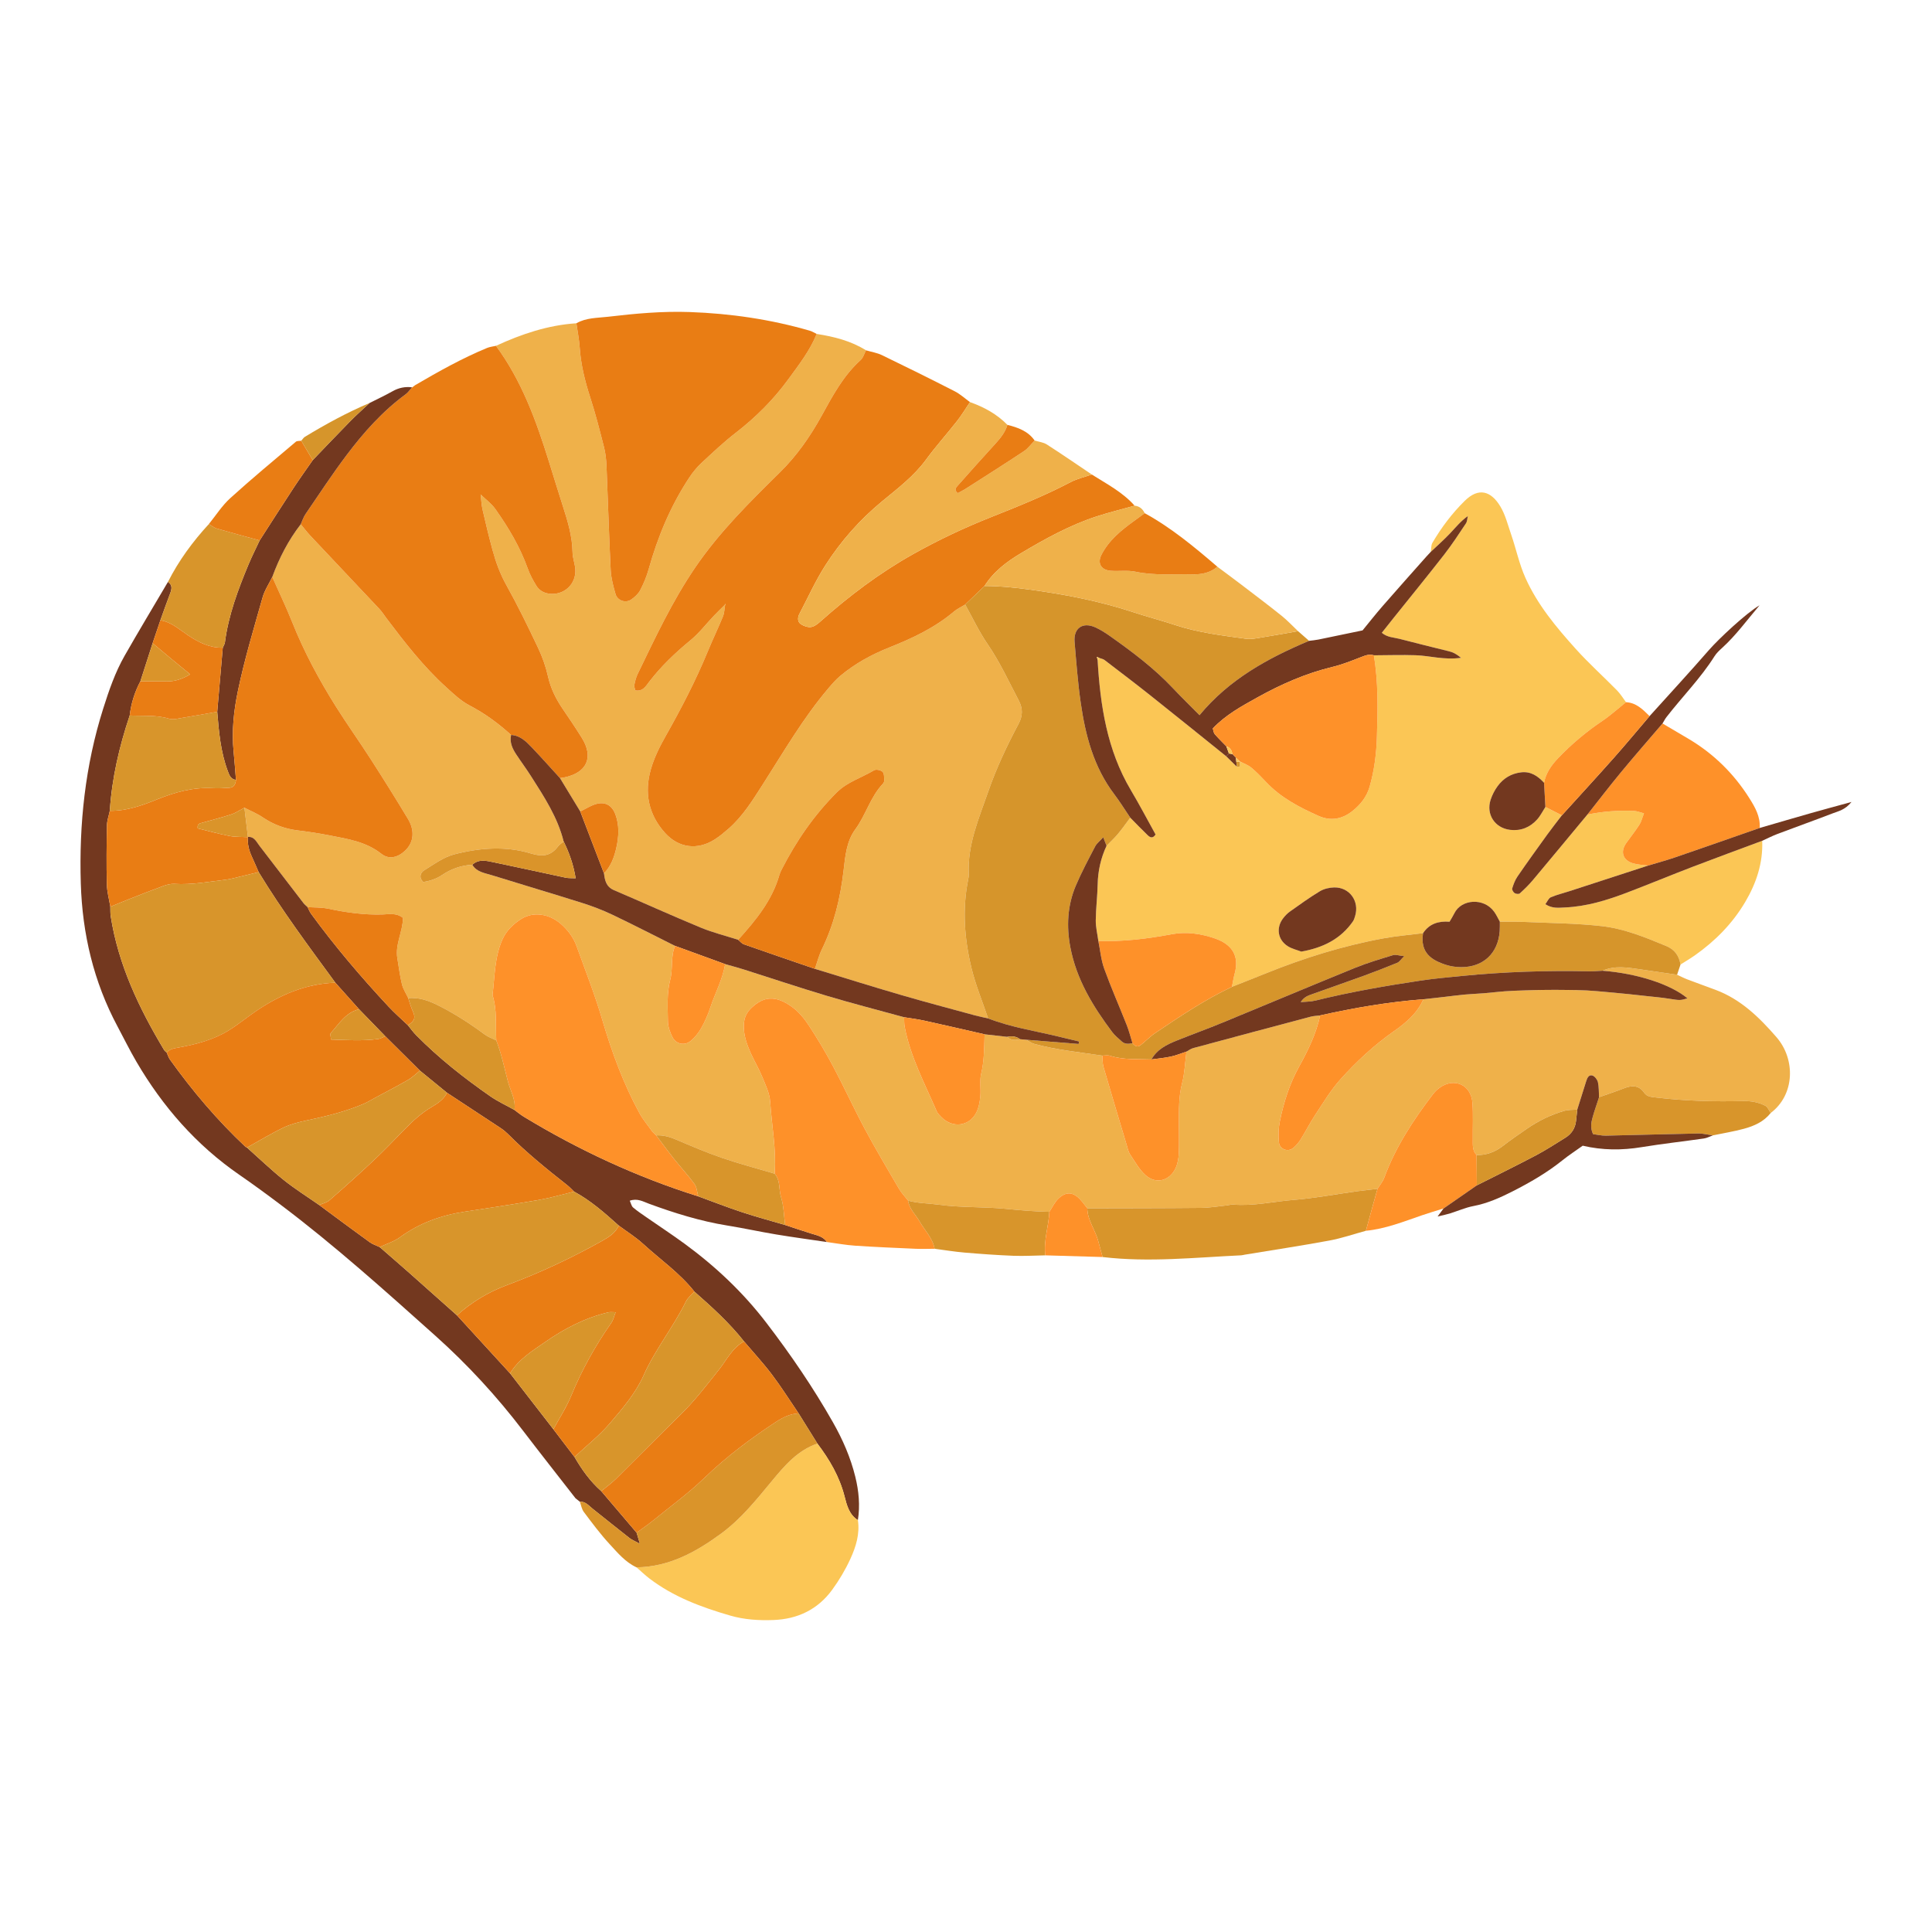 <?xml version="1.0" encoding="utf-8"?>
<!-- Designed by Vexels.com - 2020 All Rights Reserved - https://vexels.com/terms-and-conditions/  -->
<svg version="1.1" id="Layer_1" xmlns="http://www.w3.org/2000/svg" xmlns:xlink="http://www.w3.org/1999/xlink" x="0px" y="0px"
	 viewBox="0 0 1200 1200" enable-background="new 0 0 1200 1200" xml:space="preserve">
<g>
	<g>
		<path fill="#EFB14A" d="M1041.66,605.425c2.107,0.967,4.169,2.055,6.33,2.88c5.86,2.237,11.774,4.335,17.647,6.537
			c15.616,5.854,27.077,17.061,37.729,29.316c12.054,13.868,11.403,35.89-3.556,47.131c-1.092-1.539-1.849-3.73-3.338-4.491
			c-4.232-2.164-8.856-3.03-13.712-2.913c-18.094,0.437-36.156-0.06-54.155-2.208c-2.792-0.333-5.588-0.378-7.36-2.936
			c-3.346-4.83-7.64-4.689-12.526-2.79c-5.117,1.989-10.339,3.708-15.516,5.545c-0.189-3.11-0.031-6.297-0.706-9.298
			c-0.362-1.608-1.897-3.643-3.363-4.147c-2.164-0.743-3.253,1.323-3.87,3.318c-1.839,5.945-3.729,11.875-5.599,17.81
			c-2.679,0.234-5.477,0.053-8.015,0.779c-8.294,2.374-15.999,6.128-23.106,11.028c-5.123,3.533-10.261,7.062-15.185,10.862
			c-4.834,3.731-10.147,5.669-16.225,5.589c-2.778-2.871-2.323-6.519-2.358-10.024c-0.074-7.471,0.32-14.972-0.218-22.407
			c-0.815-11.269-11.338-15.96-20.439-9.37c-1.567,1.135-3.002,2.57-4.177,4.112c-12.185,15.984-23.126,32.69-30.146,51.707
			c-0.922,2.498-2.784,4.648-4.211,6.96c-4.264,0.5-8.538,0.928-12.79,1.515c-13.167,1.818-26.276,4.319-39.501,5.372
			c-12.469,0.993-24.808,3.954-37.441,2.874c-1.14-0.098-2.319,0.353-3.488,0.474c-5.438,0.566-10.874,1.526-16.318,1.581
			c-23.565,0.238-47.134,0.208-70.7,0.273c-1.46-1.828-2.819-3.746-4.401-5.459c-4.241-4.592-8.568-5.108-13.292-0.844
			c-2.486,2.244-3.953,5.618-5.88,8.482c-9.011-0.177-17.948-0.957-26.933-1.843c-13.99-1.378-28.156-0.672-42.215-2.634
			c-6.169-0.861-12.497-0.747-18.582-2.476c-1.928-2.482-4.16-4.786-5.733-7.476c-7.161-12.247-14.408-24.457-21.102-36.96
			c-6.891-12.871-12.957-26.183-19.806-39.079c-4.615-8.689-9.688-17.169-15.093-25.389c-2.776-4.222-6.209-8.384-10.249-11.333
			c-10.531-7.685-17.964-6.532-25.45,0.618c-3.019,2.884-4.458,6.233-4.607,10.476c-0.217,6.145,1.705,11.685,4.092,17.101
			c2.227,5.051,5.127,9.815,7.221,14.914c2.085,5.075,4.695,10.334,5.044,15.645c0.981,14.911,3.904,29.72,2.796,44.756
			c-10.899-3.238-21.915-6.131-32.66-9.812c-9.637-3.301-19.042-7.32-28.421-11.322c-4.068-1.736-8.097-2.932-12.519-2.664
			l0.061,0.069c-0.799-0.78-1.598-1.56-2.396-2.339c-2.708-3.844-5.822-7.466-8.053-11.569
			c-9.999-18.386-17.176-37.87-23.079-57.957c-4.537-15.438-10.44-30.48-15.915-45.633c-2.037-5.637-5.584-10.37-10.191-14.257
			c-7.18-6.058-16.914-7.357-24.114-2.816c-5.035,3.175-9.349,7.261-11.83,12.848c-4.885,11-4.714,22.919-6.126,34.548
			c2.913,9.195,1.821,18.722,2.328,28.113c-2.39-1.196-5.014-2.07-7.125-3.636c-9.395-6.97-19.153-13.269-29.676-18.465
			c-5.745-2.837-11.489-4.684-17.9-4.206c-1.33-2.83-3.15-5.539-3.881-8.516c-1.3-5.291-1.939-10.744-2.855-16.129
			c-1.483-8.71,3.43-16.665,3.478-25.148c-4.159-3.304-8.659-2.234-12.764-2.111c-11.432,0.344-22.573-1.249-33.708-3.592
			c-4.142-0.871-8.506-0.69-12.769-0.988c-0.851-0.819-1.821-1.546-2.533-2.471c-9.148-11.879-18.249-23.795-27.389-35.68
			c-1.867-2.428-3.145-5.683-7.077-5.455c0,0.003-0.041,0.154-0.041,0.154c-0.729-6.095-1.457-12.191-2.186-18.286
			c3.814,1.975,7.864,3.603,11.39,6.001c6.695,4.553,13.93,7.175,21.941,8.129c6.64,0.79,13.265,1.837,19.827,3.126
			c11.161,2.193,22.393,3.849,31.881,11.371c4.824,3.824,10.459,2.256,14.987-2.169c5.109-4.995,5.941-12.195,1.513-19.568
			c-7.51-12.505-15.269-24.864-23.157-37.135c-7.03-10.937-14.608-21.524-21.526-32.528c-10.512-16.721-19.842-34.074-27.181-52.479
			c-3.783-9.488-8.239-18.707-12.391-28.047c4.315-11.773,9.995-22.808,17.69-32.756c2.004,2.399,3.892,4.906,6.029,7.179
			c14.259,15.168,28.589,30.269,42.839,45.444c1.602,1.706,2.847,3.745,4.267,5.622c11.383,15.046,22.911,29.986,36.939,42.722
			c4.633,4.206,9.319,8.718,14.775,11.57c9.51,4.97,17.961,11.153,25.806,18.327c-0.998,4.572,0.788,8.444,3.188,12.088
			c3.001,4.558,6.27,8.942,9.199,13.544c8.151,12.808,16.524,25.521,20.256,40.543c-1.195,1.025-2.623,1.875-3.544,3.105
			c-4.405,5.885-9.58,6.531-16.554,4.394c-15.847-4.857-32.075-3.586-47.811,0.474c-6.631,1.711-12.643,6.162-18.626,9.869
			c-2.279,1.411-3.672,4.228-0.704,7.367c4.057-0.703,8.025-1.877,11.729-4.379c5.628-3.803,11.917-6.022,18.775-6.386
			c2.73,4.585,7.708,5.122,12.107,6.492c18.725,5.83,37.54,11.373,56.24,17.28c6.34,2.003,12.614,4.402,18.613,7.261
			c13.098,6.241,26,12.892,38.982,19.375c-2.891,6.733-1.227,14.159-2.996,20.95c-2.246,8.624-1.552,17.261-1.449,25.887
			c0.04,3.365,1.344,6.952,2.913,10.006c2.154,4.193,7.506,5.285,11.15,2.271c2.648-2.19,4.967-5.057,6.658-8.058
			c2.309-4.099,4.224-8.499,5.699-12.972c2.953-8.951,7.613-17.322,9.126-26.758c3.785,1.079,7.6,2.065,11.35,3.253
			c17.308,5.483,34.524,11.271,51.917,16.468c15.87,4.742,31.924,8.867,47.897,13.264c0.1,1.956-0.026,3.955,0.335,5.862
			c3.538,18.685,12.482,35.34,19.917,52.556c0.596,1.38,1.831,2.533,2.92,3.643c6.848,6.986,17.22,5.79,21.653-2.818
			c1.549-3.008,2.162-6.661,2.506-10.089c0.468-4.664-0.541-9.588,0.53-14.053c1.952-8.133,1.855-16.304,2.133-24.505
			c4.669,0.527,9.339,1.054,14.008,1.582c2.331,2.251,5.093,2.133,7.959,1.451c1.311,0.121,2.621,0.242,3.932,0.364
			c1.664,0.875,3.235,2.089,5.006,2.57c13.834,3.756,28.084,5.161,42.21,7.276c0.224,2.349,0.08,4.806,0.728,7.033
			c4.727,16.248,9.606,32.452,14.462,48.663c0.565,1.886,0.934,3.959,1.995,5.543c3.042,4.538,5.756,9.592,9.766,13.115
			c6.456,5.673,14.889,3.414,18.541-4.412c1.285-2.754,1.869-6.018,2.012-9.085c0.294-6.295,0.045-12.613,0.075-18.922
			c0.04-8.255-0.183-16.45,1.935-24.643c1.657-6.406,1.884-13.182,2.747-19.794c1.383-0.737,2.686-1.77,4.16-2.167
			c24.328-6.567,48.673-13.07,73.03-19.526c1.886-0.5,3.896-0.531,5.849-0.78c-2.452,11.286-7.438,21.603-12.961,31.566
			c-6.009,10.84-9.694,22.381-12.115,34.372c-0.841,4.167-0.937,8.619-0.541,12.862c0.412,4.412,5.642,6.299,8.978,3.481
			c1.768-1.493,3.344-3.352,4.572-5.318c3.128-5.008,5.783-10.32,9.044-15.233c4.996-7.531,9.681-15.425,15.688-22.092
			c10.004-11.104,20.934-21.28,33.327-29.939c7.296-5.098,14.364-11.068,18.121-19.73c4.306-0.486,8.613-0.965,12.919-1.458
			c4.312-0.495,8.615-1.083,12.935-1.484c3.928-0.365,7.879-0.48,11.811-0.803c4.326-0.355,8.636-0.912,12.964-1.216
			c4.328-0.304,8.668-0.443,13.006-0.584c4.338-0.142,8.679-0.233,13.02-0.279c3.946-0.041,7.893-0.024,11.839,0.028
			c4.341,0.058,8.685,0.084,13.019,0.31c4.33,0.226,8.649,0.661,12.97,1.044c4.323,0.382,8.643,0.793,12.961,1.23
			c3.924,0.398,7.844,0.839,11.765,1.279c4.313,0.484,8.648,0.837,12.932,1.515c7.341,1.162,7.34,1.164,11.901-0.15
			c-10.32-8.698-31.194-15.494-52.717-17.161c7.574-3.354,15.337-2.009,23.082-0.903
			C1026.215,603.135,1033.936,604.291,1041.66,605.425z"/>
		<path fill="#EFB14A" d="M308.054,214.8c15.907-7.327,32.314-12.87,49.956-14.006c0.711,5.043,1.73,10.066,2.07,15.135
			c0.716,10.682,3.274,20.883,6.559,31.037c3.264,10.091,5.885,20.399,8.504,30.684c0.959,3.766,1.399,7.727,1.565,11.621
			c0.919,21.594,1.53,43.202,2.608,64.787c0.252,5.033,1.609,10.084,3.017,14.965c1.165,4.037,6.203,5.752,9.673,3.396
			c2.206-1.497,4.416-3.52,5.63-5.829c2.174-4.134,4.005-8.548,5.266-13.044c5.668-20.224,13.639-39.406,25.257-56.957
			c2.152-3.251,4.688-6.362,7.535-9.014c6.9-6.427,13.779-12.945,21.228-18.7c12.557-9.703,23.629-20.782,32.927-33.571
			c6.447-8.868,13.251-17.571,17.404-27.895c10.78,1.696,21.263,4.289,30.649,10.18c-1.088,2.038-1.722,4.58-3.337,6.033
			c-10.786,9.705-17.438,22.288-24.272,34.677c-7.085,12.845-15.305,24.66-25.817,35.023
			c-18.767,18.502-37.487,36.915-52.538,58.964c-14.337,21.002-24.93,43.75-35.906,66.416c-1.016,2.099-1.579,4.462-2.039,6.765
			c-0.203,1.018,0.378,2.193,0.609,3.323c4.687,0.915,6.576-2.676,8.554-5.247c7.492-9.743,16.247-18.093,25.732-25.884
			c5.418-4.451,9.768-10.196,14.644-15.315c2.146-2.253,4.404-4.399,6.611-6.594l0.196,0.193c-0.401,2.309-0.407,4.78-1.274,6.898
			c-2.983,7.282-6.41,14.382-9.408,21.658c-7.517,18.243-16.58,35.689-26.291,52.848c-3.663,6.473-7.061,13.332-9.095,20.44
			c-4.163,14.549-1.56,28.109,8.844,39.612c8.451,9.344,20.187,10.849,30.894,3.948c2.957-1.906,5.698-4.187,8.362-6.499
			c9.06-7.86,15.23-17.986,21.6-27.937c12.934-20.206,24.963-41.032,40.576-59.402c2.285-2.689,4.627-5.405,7.318-7.66
			c9.133-7.655,19.47-13.31,30.521-17.706c14.321-5.696,28.18-12.204,40.095-22.27c2.081-1.758,4.66-2.927,7.008-4.367
			c4.584,8.201,8.597,16.793,13.888,24.509c7.622,11.115,13.183,23.251,19.386,35.09c2.633,5.026,2.519,9.562-0.133,14.546
			c-7.21,13.548-13.755,27.387-18.807,41.945c-5.796,16.702-12.996,33.003-12.095,51.266c0.057,1.163-0.154,2.361-0.387,3.513
			c-3.729,18.458-2.307,36.827,2.054,54.876c2.571,10.642,6.836,20.875,10.339,31.288c-2.679-0.605-5.386-1.102-8.031-1.825
			c-15.541-4.246-31.121-8.362-46.586-12.874c-17.713-5.167-35.32-10.702-52.973-16.076c1.433-4.068,2.486-8.322,4.366-12.171
			c7.518-15.395,11.422-31.69,13.42-48.628c1.053-8.922,1.741-18.257,7.308-25.836c6.55-8.918,9.345-20.049,17.05-28.235
			c0.509-0.541,0.988-1.426,0.941-2.113c-0.129-1.861,0.05-4.297-1.026-5.384c-1.07-1.081-4.052-1.696-5.273-0.968
			c-7.741,4.615-16.697,7.251-23.247,13.802c-14.03,14.031-25.145,30.163-34.147,47.794c-0.536,1.05-1.065,2.132-1.385,3.26
			c-4.554,16.025-14.799,28.431-25.655,40.453c-7.8-2.507-15.814-4.5-23.359-7.625c-18.055-7.478-35.864-15.552-53.832-23.245
			c-4.78-2.046-5.641-6.043-6.151-10.423c4.298-4.402,6.336-10.017,7.64-15.764c1.575-6.937,1.989-14.079-0.583-20.929
			c-2.144-5.709-6.523-8.025-12.228-6.28c-3.339,1.022-6.384,3.006-9.561,4.556c-4.21-6.917-8.419-13.833-12.629-20.75
			c0.78-0.11,1.566-0.184,2.337-0.335c14.43-2.826,18.85-12.52,11.176-24.781c-3.755-6-7.704-11.882-11.702-17.725
			c-4.256-6.221-7.536-12.739-9.212-20.233c-1.363-6.096-3.498-12.146-6.174-17.797c-6.231-13.158-12.608-26.279-19.698-38.984
			c-3.901-6.989-6.557-14.264-8.609-21.843c-2.259-8.342-4.293-16.75-6.215-25.177c-0.691-3.027-0.772-6.194-1.131-9.296l-0.03,0.03
			c3.063,2.976,6.653,5.576,9.093,8.997c8.233,11.542,15.418,23.701,20.231,37.16c1.312,3.669,3.227,7.18,5.273,10.512
			c1.685,2.743,4.365,4.412,7.714,4.904c9.265,1.362,17.207-5.815,16.489-15.224c-0.267-3.498-1.67-6.939-1.721-10.418
			c-0.145-9.996-2.994-19.344-6.007-28.708c-3.007-9.346-5.87-18.739-8.793-28.113C332.949,261.031,323.945,236.337,308.054,214.8z"
			/>
		<path fill="#FBC655" d="M888.682,342.768c0.319-1.906,0.125-4.114,1.042-5.668c5.603-9.502,12.177-18.275,20.083-26.045
			c8.6-8.452,16.274-6.145,22.079,3.503c3.176,5.279,4.692,11.586,6.741,17.504c3.076,8.884,4.932,18.113,8.821,26.806
			c7.513,16.795,19.096,30.618,31.156,44.052c8.126,9.052,17.235,17.215,25.768,25.911c2.128,2.169,3.727,4.856,5.57,7.309
			c-4.867,3.895-9.504,8.128-14.651,11.605c-10.091,6.817-19.334,14.539-27.707,23.376c-4.129,4.358-7.405,9.071-8.538,15.065
			c-3.873-4.137-8.179-7.21-14.309-6.464c-6.2,0.755-11.081,3.769-14.645,8.711c-1.795,2.49-3.27,5.36-4.228,8.276
			c-2.972,9.05,2.569,17.582,12.064,18.731c6.669,0.807,12.378-1.521,16.811-6.447c2.057-2.286,3.447-5.172,5.14-7.787
			c3.406,1.741,6.813,3.481,10.219,5.222c-3.078,4.041-6.242,8.019-9.216,12.135c-6.192,8.571-12.37,17.155-18.357,25.869
			c-1.511,2.2-2.473,4.85-3.273,7.422c-0.239,0.768,0.694,2.333,1.522,2.877c0.803,0.528,2.613,0.716,3.196,0.187
			c2.875-2.607,5.67-5.35,8.164-8.321c11.327-13.493,22.544-27.08,33.801-40.633c9.615-2.019,19.341-2.72,29.138-2.258
			c1.769,0.083,3.506,0.834,6.032,1.473c-1.149,2.932-1.658,5.227-2.855,7.077c-2.546,3.935-5.484,7.614-8.199,11.443
			c-3.838,5.411-2.072,10.749,4.401,12.583c2.98,0.844,6.182,0.907,9.283,1.325c-16.444,5.352-32.886,10.711-49.333,16.051
			c-3.734,1.212-7.598,2.11-11.178,3.667c-1.376,0.598-2.128,2.632-3.368,4.284c4.306,2.825,8.251,2.199,12.131,2.032
			c13.56-0.583,26.326-4.55,38.856-9.332c13.599-5.19,27.052-10.764,40.643-15.977c14.307-5.487,28.702-10.745,43.058-16.103
			c0.534,13.803-3.662,26.348-10.572,38.029c-7.908,13.368-18.609,24.216-31.278,33.132c-2.878,2.026-5.926,3.809-8.9,5.704
			c-0.899-5.385-3.555-9.301-8.797-11.48c-13.027-5.416-26.207-10.81-40.222-12.388c-15.488-1.744-31.164-1.852-46.763-2.553
			c-5.471-0.246-10.958-0.139-16.438-0.194c-1.152-2.05-2.127-4.228-3.488-6.129c-6.429-8.985-20.459-7.902-24.758,0.901
			c-0.838,1.716-1.887,3.33-2.992,5.258c-6.847-0.552-12.606,1.245-16.463,7.114c-8.171,1.043-16.409,1.718-24.5,3.198
			c-25.244,4.618-49.622,12.241-73.391,21.869c-6.913,2.8-13.867,5.499-20.801,8.245c0.547-2.69,0.937-5.423,1.667-8.063
			c3.171-11.467-1.917-18.421-12.198-21.969c-8.603-2.969-17.672-4.335-26.766-2.646c-15.116,2.807-30.279,4.729-45.685,4.203
			c-0.57-4.247-1.636-8.497-1.601-12.739c0.061-7.472,1.03-14.935,1.183-22.41c0.173-8.425,1.972-16.381,5.52-23.982
			c2.373-2.449,4.9-4.77,7.08-7.381c2.697-3.23,5.107-6.701,7.641-10.068c3.571,3.618,7.084,7.297,10.743,10.824
			c1.388,1.338,3.113,2.484,4.975-0.374c-5.029-9.061-9.93-18.431-15.326-27.508c-14.87-25.015-19.026-52.702-20.693-81.053
			c0.364-0.359,0.724-0.723,1.078-1.091c1.084,0.409,2.343,0.59,3.225,1.264c9.655,7.377,19.331,14.73,28.844,22.288
			c15.64,12.426,31.164,24.999,46.74,37.499c2.209,2.163,4.414,4.336,6.62,6.509c3.264,0.457,1.264-2.185,1.921-3.263
			c2.366,1.243,5.018,2.139,7.033,3.806c3.317,2.743,6.322,5.89,9.281,9.032c9.096,9.658,20.564,15.62,32.437,20.923
			c7.519,3.358,14.633,2.141,20.997-2.897c5.003-3.961,8.947-8.771,10.77-15.094c2.948-10.224,4.251-20.753,4.559-31.279
			c0.492-16.828,0.932-33.715-1.927-50.442c8.655-0.036,17.317-0.314,25.961-0.041c8.785,0.277,17.46,3.067,28.225,1.608
			c-3.075-2.55-5.088-3.461-7.304-4.016c-10.3-2.582-20.629-5.052-30.896-7.759c-3.532-0.932-7.572-0.846-11.013-3.775
			c2.93-3.694,5.338-6.753,7.77-9.793c10.33-12.908,20.795-25.711,30.948-38.756c4.826-6.202,9.137-12.812,13.503-19.357
			c0.835-1.252,0.834-3.062,1.218-4.615c-4.591,3.265-7.735,7.288-11.242,10.965C896.718,335.416,892.625,339.021,888.682,342.768z
			 M808.275,591.063c13.4-2.38,24.376-7.75,32.051-18.765c0.657-0.942,0.991-2.14,1.338-3.261c2.854-9.22-3.386-18.016-12.984-17.83
			c-3.013,0.059-6.372,0.856-8.924,2.393c-6.394,3.85-12.458,8.257-18.561,12.575c-1.582,1.119-2.985,2.598-4.18,4.138
			c-4.565,5.883-3.435,13.43,2.871,17.404C802.461,589.339,805.62,590.037,808.275,591.063z"/>
		<path fill="#E97D14" d="M450.142,375.751c-2.207,2.195-4.465,4.341-6.611,6.594c-4.876,5.119-9.226,10.864-14.644,15.315
			c-9.484,7.791-18.239,16.141-25.732,25.884c-1.977,2.571-3.867,6.162-8.554,5.247c-0.231-1.13-0.812-2.305-0.609-3.323
			c0.46-2.303,1.023-4.666,2.039-6.765c10.976-22.666,21.569-45.414,35.906-66.416c15.052-22.049,33.772-40.462,52.538-58.964
			c10.512-10.364,18.731-22.178,25.817-35.023c6.834-12.39,13.486-24.972,24.272-34.677c1.614-1.453,2.249-3.995,3.337-6.033
			c3.339,0.985,6.888,1.534,9.98,3.029c15.122,7.309,30.173,14.769,45.125,22.42c3.409,1.744,6.325,4.453,9.466,6.719
			c-2.646,3.916-5.074,8-7.98,11.71c-6.315,8.064-13.213,15.688-19.246,23.95c-7.568,10.363-17.662,17.972-27.338,25.952
			c-13.852,11.424-25.561,24.681-35.169,39.656c-6.158,9.598-10.884,20.117-16.198,30.251c-1.203,2.295-1.268,4.937,0.915,6.413
			c1.778,1.202,4.391,2.083,6.414,1.754c2.11-0.343,4.168-2.067,5.887-3.595c17.725-15.758,36.462-29.917,57.28-41.607
			c15.562-8.738,31.557-16.305,48.027-22.853c16.883-6.712,33.705-13.435,49.816-21.892c4.119-2.162,8.826-3.206,13.263-4.763
			c9.292,5.865,19.154,10.946,26.588,19.357c-7.963,2.234-16.013,4.19-23.862,6.76c-16.581,5.429-31.807,13.894-46.684,22.737
			c-8.693,5.168-17.077,11.407-22.666,20.376c-4.01,3.848-8.021,7.696-12.032,11.544c-2.349,1.441-4.927,2.609-7.008,4.367
			c-11.915,10.066-25.774,16.574-40.095,22.27c-11.05,4.396-21.388,10.051-30.521,17.706c-2.691,2.256-5.033,4.971-7.318,7.66
			c-15.613,18.37-27.642,39.196-40.576,59.402c-6.37,9.951-12.541,20.076-21.6,27.937c-2.664,2.311-5.405,4.593-8.362,6.499
			c-10.707,6.901-22.443,5.396-30.894-3.948c-10.405-11.503-13.007-25.063-8.844-39.612c2.034-7.108,5.432-13.968,9.095-20.44
			c9.711-17.16,18.775-34.605,26.291-52.848c2.998-7.276,6.425-14.376,9.408-21.658c0.868-2.118,0.874-4.589,1.273-6.899
			c0.134-0.362,0.27-0.722,0.407-1.083C450.543,375.157,450.343,375.454,450.142,375.751z"/>
		<path fill="#D6952B" d="M599.49,375.506c4.01-3.848,8.021-7.696,12.03-11.544c9.046-0.024,17.963,0.897,26.964,2.105
			c22.251,2.986,44.158,7.155,65.501,14.207c8.583,2.836,17.35,5.115,25.936,7.944c14.263,4.699,29.083,6.496,43.84,8.51
			c3.754,0.512,7.763-0.497,11.61-1.097c6.974-1.087,13.914-2.393,20.868-3.607c2.286,2,4.571,4,6.852,5.999
			c-25.542,10.781-49.557,23.83-68.05,46.187c-5.693-5.763-11.303-11.226-16.671-16.919c-11.684-12.392-25.216-22.529-39.05-32.299
			c-2.878-2.033-5.913-3.963-9.123-5.384c-7.784-3.447-13.478,0.586-12.757,9.1c1.062,12.533,2.001,25.101,3.783,37.542
			c2.923,20.404,8.035,40.124,20.826,57.017c3.555,4.696,6.66,9.733,9.972,14.614c-2.534,3.367-4.943,6.838-7.641,10.068
			c-2.18,2.611-4.707,4.932-7.079,7.38c-0.539-1.392-1.078-2.783-2.045-5.281c-2.143,2.367-4.048,3.785-5.035,5.681
			c-4.188,8.046-8.496,16.068-12.028,24.408c-5.216,12.317-5.856,25.246-3.364,38.329c3.794,19.917,14.044,36.679,25.981,52.568
			c1.638,2.18,3.846,3.949,5.882,5.807c1.954,1.784,4.309,1.668,6.695,1.085c1.324,1.679,3.004,2.783,4.941,1.311
			c3.087-2.344,5.755-5.274,8.953-7.432c15.468-10.44,30.957-20.868,47.9-28.869c6.935-2.746,13.889-5.445,20.801-8.245
			c23.769-9.628,48.148-17.251,73.391-21.869c8.091-1.48,16.329-2.154,24.5-3.198c-1.861,12.043,5.043,16.722,14.336,19.683
			c2.947,0.939,6.17,1.386,9.27,1.401c13.797,0.069,22.986-8.564,24.012-22.324c0.146-1.959,0.061-3.936,0.083-5.904
			c5.48,0.054,10.967-0.052,16.438,0.194c15.6,0.701,31.275,0.808,46.763,2.553c14.015,1.579,27.195,6.973,40.222,12.388
			c5.243,2.18,7.898,6.095,8.797,11.48c-0.706,2.11-1.416,4.221-2.131,6.331c-7.729-1.134-15.45-2.29-23.179-3.394
			c-7.744-1.106-15.508-2.451-23.081,0.904c-2.755,0.127-5.513,0.413-8.264,0.355c-26.472-0.556-52.891,0.286-79.243,2.905
			c-8.635,0.858-17.291,1.632-25.866,2.922c-21.846,3.287-43.605,7.072-65.078,12.373c-2.918,0.72-6.033,0.644-9.056,0.936
			c1.608-2.457,3.559-3.65,5.666-4.411c11.137-4.022,22.339-7.865,33.465-11.914c7.041-2.563,14.02-5.305,20.953-8.148
			c1.187-0.487,2.001-1.885,4.207-4.069c-3.418-0.359-5.359-1.113-6.922-0.634c-7.92,2.427-15.909,4.764-23.569,7.881
			c-27.417,11.155-54.689,22.666-82.063,33.927c-9.485,3.902-19.136,7.397-28.655,11.218c-6.273,2.518-12.312,5.466-15.813,11.763
			c-8.63-0.355-17.347,0.395-25.792-2.3c-1.431-0.457-3.132-0.068-4.708-0.069c-14.124-2.117-28.374-3.521-42.208-7.278
			c-1.771-0.481-3.342-1.695-5.005-2.568c10.833,0.868,21.666,1.735,32.498,2.602c0.094-0.512,0.187-1.024,0.281-1.536
			c-4.467-1.07-8.934-2.14-13.401-3.21c-14.432-3.455-29.176-5.703-43.098-11.136c-3.503-10.417-7.768-20.649-10.34-31.291
			c-4.361-18.049-5.782-36.419-2.054-54.876c0.233-1.152,0.444-2.35,0.387-3.513c-0.901-18.263,6.299-34.563,12.095-51.266
			c5.052-14.559,11.597-28.397,18.807-41.945c2.653-4.985,2.767-9.52,0.133-14.546c-6.203-11.84-11.764-23.976-19.386-35.09
			C608.087,392.299,604.074,383.707,599.49,375.506z"/>
		<path fill="#E97D14" d="M298.563,307.108c0.359,3.103,0.441,6.269,1.131,9.296c1.922,8.427,3.956,16.835,6.215,25.177
			c2.053,7.58,4.709,14.854,8.609,21.843c7.09,12.705,13.467,25.826,19.698,38.984c2.676,5.651,4.811,11.701,6.174,17.797
			c1.676,7.494,4.957,14.011,9.212,20.233c3.997,5.843,7.947,11.725,11.702,17.725c7.674,12.261,3.255,21.955-11.176,24.781
			c-0.772,0.151-1.558,0.225-2.322,0.335c-5.823-6.376-11.568-12.841-17.535-19.095c-3.525-3.694-7.203-7.385-12.827-7.694
			c-7.845-7.174-16.296-13.357-25.806-18.327c-5.456-2.852-10.143-7.364-14.775-11.57c-14.028-12.736-25.556-27.676-36.939-42.722
			c-1.42-1.877-2.666-3.916-4.267-5.622c-14.251-15.175-28.581-30.276-42.839-45.444c-2.137-2.273-4.026-4.78-6.026-7.179
			c0.974-2.113,1.667-4.416,2.96-6.308c8.402-12.287,16.57-24.76,25.518-36.641c10.622-14.105,22.351-27.278,36.729-37.822
			c1.535-1.126,2.633-2.846,3.934-4.291l-0.2,0.261c0.723-0.543,1.447-1.086,2.171-1.628c14.478-8.447,29.078-16.663,44.604-23.075
			c1.735-0.716,3.691-0.896,5.544-1.325c15.891,21.537,24.895,46.231,32.758,71.448c2.923,9.373,5.786,18.766,8.793,28.113
			c3.013,9.363,5.862,18.711,6.007,28.708c0.05,3.479,1.454,6.92,1.721,10.418c0.718,9.409-7.223,16.586-16.489,15.224
			c-3.348-0.492-6.029-2.161-7.714-4.904c-2.046-3.332-3.961-6.843-5.273-10.512c-4.813-13.459-11.998-25.618-20.231-37.16
			c-2.44-3.421-6.03-6.021-9.092-8.997c-0.283-0.152-0.566-0.303-0.85-0.455C297.977,306.824,298.27,306.966,298.563,307.108z"/>
		<path fill="#E97D14" d="M507.253,207.409c-4.153,10.324-10.957,19.027-17.404,27.895c-9.297,12.789-20.37,23.869-32.927,33.571
			c-7.448,5.755-14.328,12.273-21.228,18.7c-2.847,2.652-5.383,5.763-7.535,9.014c-11.618,17.551-19.589,36.732-25.257,56.957
			c-1.26,4.497-3.092,8.911-5.266,13.044c-1.215,2.31-3.424,4.332-5.63,5.829c-3.471,2.356-8.509,0.641-9.673-3.396
			c-1.408-4.881-2.766-9.931-3.017-14.965c-1.079-21.585-1.689-43.193-2.608-64.787c-0.166-3.894-0.606-7.855-1.565-11.621
			c-2.618-10.285-5.24-20.593-8.504-30.684c-3.285-10.154-5.842-20.355-6.559-31.037c-0.34-5.069-1.359-10.092-2.07-15.135
			c6.056-3.514,12.992-3.27,19.548-4.042c16.849-1.986,33.753-3.541,50.788-2.94c25.368,0.894,50.284,4.53,74.673,11.606
			C504.499,205.847,505.845,206.735,507.253,207.409z"/>
		<path fill="#73381F" d="M357.462,930.605c-10.872-13.982-21.847-27.886-32.592-41.965c-16.336-21.406-34.471-41.113-54.549-59.064
			c-31.195-27.89-62.309-55.874-95.761-81.093c-8.505-6.412-17.097-12.724-25.863-18.773c-26.798-18.492-47.659-42.362-64-70.32
			c-4.178-7.149-7.825-14.607-11.733-21.915c-14.807-27.696-21.814-57.488-22.774-88.647c-1.137-36.915,2.697-73.29,13.913-108.698
			c3.585-11.317,7.421-22.526,13.306-32.846c8.779-15.393,17.925-30.576,26.913-45.847c2.942,1.978,2.391,4.482,1.313,7.276
			c-2.112,5.476-4.028,11.027-6.025,16.548c-1.606,4.753-3.212,9.504-4.818,14.256c-2.533,7.878-5.067,15.756-7.6,23.634
			c-3.53,6.674-5.777,13.749-6.632,21.258c-6.46,19.245-11.041,38.882-12.361,59.2c-0.622,3.037-1.723,6.064-1.78,9.112
			c-0.229,12.184-0.339,24.38-0.052,36.561c0.11,4.656,1.405,9.283,2.16,13.924c0.073,1.968-0.054,3.968,0.248,5.901
			c4.719,30.186,17.599,57.13,33.116,83.013c0.392,0.654,1.098,1.119,1.658,1.672c0.644,1.423,1.075,2.999,1.966,4.247
			c13.935,19.514,29.407,37.706,46.867,54.173c0.276,0.26,0.682,0.382,1.03,0.566c7.593,6.75,14.93,13.82,22.85,20.161
			c6.99,5.596,14.631,10.379,21.984,15.52c10.426,7.698,20.815,15.447,31.314,23.046c1.867,1.352,4.186,2.078,6.297,3.094
			c6.137,5.35,12.306,10.664,18.404,16.059c9.881,8.741,19.715,17.536,29.569,26.308c11,12.019,21.999,24.037,32.999,36.056
			c8.963,11.574,17.926,23.148,26.889,34.722c4.373,5.739,8.746,11.478,13.122,17.213c4.544,7.845,9.751,15.172,16.605,21.21
			c7.326,8.61,14.652,17.22,21.978,25.831c0.498,1.677,0.995,3.355,2.044,6.889c-3.313-1.805-5.053-2.468-6.453-3.564
			c-7.683-6.014-15.275-12.144-22.916-18.211c-2.398-1.905-4.388-4.583-7.952-4.384l0.079,0.089
			C359.305,932.077,358.383,931.341,357.462,930.605z"/>
		<path fill="#73381F" d="M154.044,519.814c3.933-0.224,5.21,3.031,7.077,5.459c9.14,11.885,18.241,23.8,27.389,35.68
			c0.713,0.925,1.683,1.652,2.538,2.472c0.718,1.39,1.262,2.903,2.171,4.149c14.816,20.294,31.087,39.383,48.211,57.748
			c3.728,3.998,7.879,7.603,11.836,11.39c1.724,2.088,3.3,4.321,5.194,6.242c14,14.201,29.598,26.501,45.923,37.867
			c4.754,3.31,10.103,5.765,15.179,8.612c1.905,1.392,3.719,2.934,5.728,4.153c34.19,20.746,70.219,37.475,108.4,49.484
			c9.082,3.31,18.093,6.837,27.267,9.868c8.811,2.912,17.791,5.311,26.697,7.935c5.4,1.776,10.778,3.624,16.209,5.301
			c3.625,1.12,7.444,1.776,9.752,5.282c-10.5-1.557-21.024-2.973-31.494-4.712c-10.106-1.68-20.126-3.883-30.239-5.517
			c-16.82-2.718-32.965-7.745-48.896-13.608c-3.587-1.32-7.084-3.493-11.832-1.83c0.784,1.665,1.074,3.359,2.079,4.211
			c2.693,2.286,5.665,4.252,8.575,6.274c7.769,5.4,15.693,10.588,23.324,16.176c19.18,14.046,36.294,30.135,50.845,49.131
			c15.143,19.769,29.108,40.228,41.392,61.867c6.064,10.681,10.929,21.815,13.875,33.788c2.193,8.914,3.033,17.847,1.611,26.947
			c-5.468-3.403-6.898-9.362-8.296-14.802c-3.156-12.279-9.334-22.808-16.851-32.74c-3.891-6.25-7.783-12.501-11.675-18.751
			c-5.5-8.068-10.708-16.356-16.587-24.139c-5.395-7.142-11.513-13.738-17.312-20.575c-9.073-11.495-19.867-21.275-30.808-30.907
			c-9.102-11.549-21.202-19.899-31.922-29.714c-4.604-4.215-10.005-7.561-15.048-11.297c-8.684-7.8-17.412-15.544-27.783-21.128
			c-1.425-1.349-2.754-2.819-4.29-4.028c-12.679-9.983-25.227-20.11-36.621-31.585c-1.377-1.387-2.913-2.668-4.542-3.748
			c-11.141-7.385-22.326-14.702-33.497-22.042c-5.607-4.58-11.214-9.16-16.821-13.74c-7.172-7.125-14.343-14.25-21.515-21.375
			c-5.42-5.585-10.84-11.17-16.26-16.755c-4.915-5.496-9.829-10.992-14.744-16.488c-16.46-22.49-33.138-44.828-47.627-68.684
			c-1.395-3.177-2.744-6.375-4.196-9.526C154.655,528.229,153.56,524.182,154.044,519.814z"/>
		<path fill="#FE9129" d="M513.617,771.455c-2.309-3.506-6.128-4.162-9.752-5.282c-5.431-1.678-10.809-3.526-16.208-5.307
			c-0.778-5.806-0.844-11.827-2.551-17.341c-1.489-4.81-0.256-10.363-3.944-14.518c1.106-15.037-1.817-29.845-2.798-44.757
			c-0.349-5.312-2.96-10.57-5.044-15.645c-2.095-5.099-4.994-9.863-7.221-14.914c-2.388-5.415-4.309-10.956-4.092-17.101
			c0.15-4.243,1.588-7.592,4.607-10.476c7.486-7.15,14.919-8.303,25.45-0.618c4.041,2.949,7.473,7.11,10.249,11.333
			c5.405,8.22,10.478,16.7,15.093,25.389c6.849,12.895,12.915,26.208,19.806,39.079c6.694,12.503,13.941,24.713,21.102,36.96
			c1.573,2.69,3.805,4.994,5.732,7.474c0.676,5.24,4.698,8.642,7.128,12.918c3.191,5.617,8.092,10.292,9.322,16.986
			c-3.923,0.012-7.852,0.18-11.767,0.008c-12.553-0.551-25.111-1.081-37.647-1.924C525.236,773.326,519.437,772.231,513.617,771.455
			z"/>
		<path fill="#FBC655" d="M507.709,896.64c7.517,9.933,13.695,20.461,16.851,32.74c1.398,5.44,2.828,11.399,8.296,14.802
			c1.271,8.549-1.222,16.529-4.653,24.021c-3.092,6.753-6.963,13.283-11.351,19.282c-8.925,12.204-21.421,18.185-36.473,18.744
			c-9.08,0.336-18.05-0.209-26.896-2.78c-17.883-5.199-35.175-11.591-50.148-23.046c-2.788-2.133-5.33-4.588-7.984-6.897
			c20.258-0.27,37.046-9.558,52.687-21.069c12.386-9.116,21.957-21.153,31.735-32.964
			C487.511,910.127,495.559,900.766,507.709,896.64z"/>
		<path fill="#EFB14A" d="M678.146,294.732c-4.437,1.557-9.144,2.601-13.263,4.763c-16.112,8.457-32.933,15.18-49.816,21.892
			c-16.471,6.548-32.465,14.115-48.027,22.853c-20.817,11.69-39.554,25.849-57.28,41.607c-1.719,1.528-3.777,3.252-5.887,3.595
			c-2.023,0.329-4.636-0.552-6.414-1.754c-2.183-1.475-2.119-4.118-0.915-6.413c5.314-10.134,10.04-20.653,16.198-30.251
			c9.608-14.975,21.317-28.232,35.169-39.656c9.676-7.979,19.77-15.589,27.338-25.952c6.033-8.262,12.931-15.887,19.246-23.95
			c2.906-3.71,5.334-7.794,7.98-11.71c8.728,3.107,16.716,7.428,23.258,14.132c-1.404,4.633-4.316,8.251-7.532,11.761
			c-7.928,8.651-15.732,17.417-23.518,26.196c-0.974,1.098-2.1,2.516,0.209,4.425c1.417-0.767,3.108-1.551,4.663-2.545
			c12.211-7.804,24.46-15.552,36.538-23.559c2.519-1.67,4.376-4.341,6.538-6.55c2.549,0.791,5.425,1.072,7.59,2.461
			C659.641,282.12,668.856,288.484,678.146,294.732z"/>
		<path fill="#73381F" d="M702.02,507.88c-3.312-4.881-6.417-9.918-9.972-14.614c-12.791-16.893-17.903-36.613-20.826-57.017
			c-1.782-12.44-2.721-25.009-3.783-37.542c-0.721-8.514,4.973-12.547,12.757-9.1c3.209,1.421,6.244,3.352,9.123,5.384
			c13.834,9.77,27.366,19.907,39.05,32.299c5.367,5.693,10.978,11.156,16.671,16.919c18.493-22.357,42.508-35.406,68.05-46.187
			c1.938-0.253,3.894-0.395,5.799-0.782c8.761-1.779,17.508-3.626,27.424-5.691c3.638-4.427,7.973-9.958,12.581-15.253
			c8.965-10.303,18.083-20.473,27.142-30.703c0.917-0.984,1.83-1.963,2.742-2.943l-0.095,0.116
			c3.943-3.747,8.036-7.352,11.786-11.284c3.507-3.677,6.651-7.7,11.242-10.965c-0.384,1.553-0.383,3.363-1.218,4.615
			c-4.365,6.545-8.676,13.155-13.503,19.357c-10.153,13.046-20.617,25.849-30.948,38.756c-2.433,3.04-4.84,6.099-7.77,9.793
			c3.442,2.929,7.481,2.844,11.013,3.775c10.267,2.707,20.596,5.177,30.896,7.759c2.216,0.555,4.229,1.466,7.304,4.016
			c-10.764,1.459-19.44-1.331-28.225-1.608c-8.645-0.272-17.307,0.005-25.962,0.041c-2.817-0.913-5.265,0.09-7.889,1.108
			c-5.822,2.259-11.672,4.632-17.721,6.087c-16.52,3.975-31.886,10.743-46.621,18.923c-9.858,5.472-19.866,10.928-27.777,19.316
			c0.437,1.374,0.495,2.723,1.188,3.522c2.28,2.628,4.789,5.056,7.211,7.562c0.539,1.495,1.079,2.989,1.618,4.483
			c-0.568,0.572-1.136,1.143-1.703,1.714c-15.573-12.511-31.097-25.083-46.737-37.509c-9.513-7.558-19.189-14.911-28.844-22.288
			c-0.882-0.674-2.141-0.854-3.226-1.262c-0.511-0.235-1.02-0.472-1.53-0.71c0.151,0.6,0.302,1.199,0.453,1.799
			c1.667,28.351,5.823,56.038,20.693,81.053c5.395,9.076,10.296,18.447,15.326,27.508c-1.863,2.858-3.587,1.712-4.975,0.374
			C709.104,515.177,705.591,511.498,702.02,507.88z"/>
		<path fill="#EFB14A" d="M806.238,392.024c-6.954,1.214-13.894,2.52-20.868,3.607c-3.847,0.6-7.856,1.609-11.61,1.097
			c-14.757-2.014-29.576-3.81-43.84-8.51c-8.586-2.829-17.353-5.108-25.936-7.944c-21.343-7.053-43.25-11.222-65.501-14.207
			c-9.001-1.208-17.918-2.128-26.964-2.105c5.591-8.97,13.975-15.209,22.668-20.376c14.877-8.843,30.103-17.308,46.684-22.737
			c7.849-2.57,15.899-4.525,23.862-6.76c3.022,0.304,5.005,1.998,6.267,4.661c-2.193,1.607-4.376,3.227-6.58,4.817
			c-8.041,5.8-15.711,12.026-20.309,21.063c-2.685,5.276-0.179,9.429,5.813,9.888c5.109,0.391,10.417-0.463,15.35,0.584
			c11.77,2.5,23.604,1.339,35.407,1.623c5.586,0.135,10.994-0.894,15.455-4.722c4.979,3.719,9.991,7.396,14.931,11.167
			c8.36,6.382,16.763,12.714,24.968,19.29C799.662,385.366,802.85,388.819,806.238,392.024z"/>
		<path fill="#D8952B" d="M675.348,750.508c23.567-0.067,47.135-0.038,70.701-0.275c5.444-0.055,10.88-1.015,16.318-1.581
			c1.169-0.122,2.347-0.572,3.488-0.474c12.633,1.081,24.972-1.881,37.441-2.874c13.225-1.053,26.334-3.554,39.501-5.372
			c4.252-0.587,8.526-1.015,12.788-1.515c-1.013,3.606-2.038,7.208-3.035,10.818c-1.4,5.073-2.778,10.153-4.166,15.23
			c-7.557,2.056-15.016,4.641-22.691,6.061c-17.421,3.222-34.948,5.87-52.432,8.755c-0.778,0.128-1.546,0.381-2.326,0.417
			c-28.689,1.344-57.356,4.487-86.103,1.067c-0.891-3.27-1.818-6.531-2.666-9.812C680.363,763.98,675.45,758.046,675.348,750.508z"
			/>
		<path fill="#FE9129" d="M1023.736,537.607c-3.101-0.417-6.303-0.48-9.283-1.325c-6.473-1.834-8.238-7.172-4.401-12.583
			c2.715-3.828,5.653-7.508,8.199-11.443c1.197-1.85,1.706-4.145,2.855-7.077c-2.526-0.638-4.264-1.389-6.032-1.473
			c-9.798-0.462-19.524,0.24-29.14,2.26c6.99-8.827,13.836-17.777,21.011-26.456c8.408-10.17,17.102-20.103,25.672-30.139
			c5.416,3.194,10.841,6.375,16.247,9.586c15.497,9.203,28.006,21.505,37.621,36.708c3.574,5.652,6.955,11.483,6.505,18.592
			c-17.455,6.08-34.885,12.219-52.366,18.214C1035.062,534.379,1029.369,535.906,1023.736,537.607z"/>
		<path fill="#DA942A" d="M507.709,896.64c-12.15,4.126-20.198,13.487-27.936,22.833c-9.779,11.811-19.349,23.848-31.735,32.964
			c-15.641,11.511-32.429,20.799-52.687,21.069c-6.926-3.206-11.715-9.023-16.686-14.398c-5.797-6.268-10.909-13.189-16.061-20.02
			c-1.316-1.746-1.664-4.221-2.457-6.362c3.565-0.199,5.554,2.48,7.952,4.384c7.641,6.068,15.233,12.197,22.916,18.211
			c1.4,1.096,3.14,1.758,6.453,3.564c-1.048-3.534-1.546-5.211-2.043-6.89c3.469-2.562,7.045-4.99,10.387-7.706
			c10.648-8.654,21.816-16.787,31.657-26.287c13.658-13.184,28.631-24.44,44.437-34.782c4.394-2.875,8.845-5.069,14.129-5.33
			C499.926,884.139,503.818,890.39,507.709,896.64z"/>
		<path fill="#FE9129" d="M848.384,764.465c1.388-5.077,2.766-10.156,4.166-15.23c0.996-3.61,2.021-7.212,3.035-10.819
			c1.428-2.312,3.29-4.463,4.212-6.961c7.021-19.018,17.961-35.723,30.146-51.707c1.175-1.541,2.609-2.977,4.177-4.112
			c9.101-6.59,19.624-1.898,20.439,9.37c0.538,7.435,0.144,14.936,0.218,22.407c0.035,3.505-0.42,7.153,2.357,10.02
			c0.049,6.266,0.098,12.536,0.146,18.806c-6.885,4.788-13.769,9.576-20.654,14.363c-4.458,1.401-8.95,2.7-13.367,4.221
			C871.832,758.762,860.568,763.269,848.384,764.465z"/>
		<path fill="#73381F" d="M255.935,240.567c-1.301,1.444-2.399,3.165-3.934,4.291c-14.378,10.544-26.107,23.717-36.729,37.822
			c-8.948,11.882-17.117,24.354-25.518,36.641c-1.294,1.892-1.987,4.195-2.96,6.308c-7.698,9.947-13.378,20.983-17.684,32.758
			c-2.04,4.224-4.767,8.254-6.021,12.7c-5.444,19.293-11.261,38.541-15.334,58.139c-2.535,12.197-3.925,24.877-2.656,37.551
			c0.588,5.867,0.986,11.753,1.47,17.631c-3.338-0.403-4.172-3.037-5.143-5.64c-4.414-11.835-5.483-24.254-6.5-36.687
			c1.148-13.267,2.296-26.535,3.444-39.802c0.456-1.082,1.183-2.128,1.328-3.25c2.199-16.959,8.145-32.784,14.659-48.423
			c2.107-5.057,4.603-9.953,6.921-14.922c6.987-10.845,13.908-21.732,20.986-32.517c3.86-5.882,7.984-11.591,11.989-17.378
			c7.813-8.124,15.563-16.31,23.466-24.346c3.795-3.859,7.877-7.434,11.83-11.138c4.783-2.421,9.658-4.682,14.322-7.315
			C247.696,240.831,251.645,240.041,255.935,240.567z"/>
		<path fill="#D8952B" d="M161.278,335.684c-2.318,4.969-4.814,9.865-6.921,14.922c-6.514,15.639-12.46,31.464-14.659,48.423
			c-0.146,1.122-0.872,2.169-1.334,3.249c-8.167,0.205-14.935-3.294-21.533-7.662c-5.443-3.603-10.368-8.295-17.217-9.356
			c1.997-5.52,3.912-11.072,6.024-16.548c1.078-2.795,1.629-5.298-1.313-7.276c6.69-13.233,15.379-25.051,25.397-35.929
			c1.628,0.948,3.146,2.269,4.901,2.781C143.474,330.869,152.386,333.239,161.278,335.684z"/>
		<path fill="#D8952B" d="M993.204,681.496c5.176-1.837,10.398-3.556,15.516-5.545c4.886-1.899,9.18-2.04,12.526,2.79
			c1.773,2.558,4.568,2.603,7.36,2.936c17.999,2.147,36.061,2.644,54.155,2.208c4.856-0.117,9.48,0.75,13.712,2.913
			c1.488,0.761,2.245,2.952,3.338,4.491c-4.306,5.451-10.35,8.123-16.754,9.841c-6.317,1.695-12.806,2.745-19.219,4.078
			c-3.027-0.418-6.063-1.243-9.082-1.186c-19.125,0.36-38.246,0.962-57.371,1.353c-2.645,0.054-5.305-0.618-7.929-0.95
			c-1.792-3.856-1.152-7.304-0.198-10.659C990.433,689.636,991.877,685.583,993.204,681.496z"/>
		<path fill="#D8952B" d="M580.496,775.634c-1.23-6.694-6.131-11.369-9.322-16.986c-2.43-4.276-6.452-7.679-7.128-12.918
			c6.086,1.731,12.414,1.617,18.583,2.478c14.059,1.962,28.225,1.256,42.215,2.634c8.985,0.885,17.921,1.666,26.931,1.843
			c-0.464,9.047-3.642,17.84-2.526,27.035c-6.612,0.113-13.235,0.53-19.832,0.269c-10.132-0.402-20.258-1.131-30.364-1.991
			C592.845,777.469,586.68,776.439,580.496,775.634z"/>
		<path fill="#73381F" d="M993.204,681.496c-1.327,4.086-2.771,8.14-3.945,12.27c-0.954,3.355-1.594,6.803,0.198,10.659
			c2.623,0.332,5.283,1.004,7.929,0.95c19.125-0.391,38.246-0.993,57.371-1.353c3.019-0.057,6.055,0.768,9.082,1.186
			c-1.834,0.659-3.618,1.652-5.507,1.923c-12.884,1.851-25.837,3.269-38.677,5.379c-12.238,2.011-24.336,1.988-36.597-0.899
			c-4.262,3.046-8.569,5.831-12.547,9.026c-9.596,7.708-20.144,13.812-31.08,19.364c-7.767,3.942-15.596,7.45-24.265,9.1
			c-4.995,0.95-9.759,3.086-14.651,4.614c-1.789,0.559-3.644,0.904-7.602,1.865c2.064-2.798,2.863-3.881,3.688-4.97
			c6.911-4.794,13.796-9.582,20.679-14.37c12.254-6.194,24.587-12.239,36.731-18.645c6.234-3.289,12.156-7.176,18.167-10.879
			c3.897-2.4,6.226-5.895,6.728-10.513c0.254-2.341,0.507-4.682,0.76-7.024c1.87-5.936,3.76-11.865,5.599-17.81
			c0.617-1.995,1.706-4.061,3.87-3.318c1.466,0.503,3.002,2.539,3.363,4.147C993.172,675.199,993.015,678.387,993.204,681.496z"/>
		<path fill="#73381F" d="M1032.616,449.372c-8.57,10.036-17.264,19.969-25.672,30.139c-7.175,8.678-14.021,17.628-21.011,26.456
			c-11.255,13.551-22.472,27.137-33.799,40.631c-2.494,2.971-5.289,5.714-8.164,8.321c-0.583,0.529-2.394,0.341-3.196-0.187
			c-0.828-0.544-1.761-2.109-1.522-2.877c0.8-2.572,1.761-5.222,3.273-7.422c5.987-8.714,12.164-17.298,18.357-25.869
			c2.974-4.116,6.138-8.094,9.215-12.136c10.786-11.909,21.665-23.736,32.329-35.753c7.537-8.493,14.783-17.244,22.159-25.88
			c12.334-13.683,24.836-27.221,36.931-41.112c5.992-6.881,23.28-23.041,31.375-27.718c-8.142,9.624-14.784,18.762-23.189,26.407
			c-1.736,1.579-3.535,3.237-4.77,5.196c-8.618,13.674-20.015,25.136-29.855,37.831
			C1034.127,446.623,1033.43,448.043,1032.616,449.372z"/>
		<path fill="#73381F" d="M1023.736,537.607c5.633-1.701,11.326-3.227,16.888-5.135c17.48-5.995,34.911-12.133,52.366-18.214
			c10.527-3.051,21.036-6.145,31.574-9.143c7.865-2.237,15.767-4.349,25.436-7.006c-3.971,4.956-8.121,5.705-11.765,7.109
			c-11.325,4.363-22.763,8.429-34.115,12.723c-3.265,1.235-6.387,2.848-9.575,4.288c-14.357,5.358-28.752,10.615-43.059,16.102
			c-13.591,5.213-27.043,10.787-40.643,15.977c-12.53,4.783-25.297,8.749-38.856,9.332c-3.88,0.167-7.825,0.793-12.131-2.032
			c1.24-1.651,1.992-3.685,3.368-4.284c3.58-1.557,7.444-2.454,11.178-3.667C990.85,548.318,1007.292,542.959,1023.736,537.607z"/>
		<path fill="#FE9129" d="M1024.584,444.794c-7.376,8.636-14.622,17.387-22.159,25.88c-10.664,12.017-21.543,23.844-32.329,35.753
			c-3.405-1.74-6.811-3.48-10.219-5.218c-0.278-5.006-0.555-10.015-0.832-15.024c1.134-5.994,4.409-10.707,8.538-15.065
			c8.372-8.837,17.616-16.559,27.707-23.376c5.147-3.477,9.784-7.71,14.651-11.605
			C1016.329,436.472,1020.422,440.692,1024.584,444.794z"/>
		<path fill="#E97D14" d="M161.278,335.684c-8.891-2.444-17.804-4.815-26.655-7.396c-1.754-0.512-3.272-1.833-4.901-2.781
			c4.397-5.41,8.206-11.469,13.309-16.101c13.247-12.024,27.045-23.443,40.703-35.01c0.763-0.646,2.24-0.448,3.385-0.643
			c2.378,4.012,4.756,8.024,7.134,12.036c-4.005,5.787-8.129,11.496-11.989,17.378C175.186,313.952,168.264,324.839,161.278,335.684
			z"/>
		<path fill="#E97D14" d="M756.137,352.003c-4.461,3.828-9.87,4.857-15.455,4.722c-11.803-0.284-23.637,0.877-35.407-1.623
			c-4.933-1.047-10.242-0.193-15.35-0.584c-5.992-0.459-8.498-4.612-5.813-9.888c4.598-9.036,12.269-15.262,20.309-21.063
			c2.204-1.59,4.387-3.21,6.58-4.817C727.536,327.811,741.916,339.799,756.137,352.003z"/>
		<path fill="#FE9129" d="M649.248,779.719c-1.115-9.195,2.063-17.988,2.526-27.035c1.928-2.863,3.395-6.238,5.881-8.482
			c4.724-4.264,9.05-3.748,13.292,0.844c1.582,1.713,2.941,3.632,4.401,5.459c0.102,7.54,5.014,13.474,6.817,20.447
			c0.848,3.281,1.775,6.542,2.666,9.812C672.971,780.416,661.11,780.068,649.248,779.719z"/>
		<path fill="#E97D14" d="M642.629,273.617c-2.162,2.209-4.018,4.88-6.538,6.55c-12.078,8.007-24.327,15.755-36.538,23.559
			c-1.556,0.994-3.246,1.778-4.663,2.545c-2.309-1.909-1.183-3.327-0.209-4.425c7.787-8.779,15.59-17.545,23.518-26.196
			c3.217-3.51,6.129-7.128,7.532-11.761C632.269,265.559,638.523,267.724,642.629,273.617z"/>
		<path fill="#D6952B" d="M194.252,285.789c-2.378-4.012-4.756-8.024-7.134-12.036c0.778-0.849,1.411-1.938,2.357-2.509
			c12.924-7.809,26.147-15.056,40.076-20.94c-3.955,3.705-8.038,7.281-11.832,11.139
			C209.815,269.479,202.065,277.665,194.252,285.789z"/>
		<path fill="#73381F" d="M257.906,239.2c-0.724,0.542-1.448,1.085-2.171,1.628C256.459,240.286,257.182,239.743,257.906,239.2z"/>
		<path fill="#FBC655" d="M888.778,342.652c-0.913,0.979-1.825,1.959-2.742,2.943C886.947,344.616,887.862,343.634,888.778,342.652z
			"/>
		<path fill="#DA942A" d="M357.462,930.605c0.921,0.736,1.842,1.473,2.764,2.21C359.305,932.078,358.384,931.341,357.462,930.605z"
			/>
		<path fill="#E97D14" d="M146.568,484.408c-0.484-5.878-0.882-11.764-1.47-17.631c-1.269-12.674,0.12-25.354,2.656-37.551
			c4.073-19.598,9.89-38.846,15.334-58.139c1.254-4.446,3.981-8.477,6.021-12.7c4.143,9.338,8.599,18.557,12.382,28.045
			c7.339,18.405,16.669,35.758,27.181,52.479c6.918,11.004,14.496,21.592,21.526,32.528c7.887,12.271,15.647,24.631,23.157,37.135
			c4.428,7.374,3.597,14.574-1.513,19.568c-4.528,4.426-10.162,5.994-14.987,2.169c-9.488-7.521-20.72-9.178-31.881-11.371
			c-6.562-1.289-13.187-2.336-19.827-3.126c-8.011-0.953-15.246-3.575-21.941-8.129c-3.526-2.398-7.576-4.026-11.392-6.003
			c-2.741,1.422-5.352,3.232-8.246,4.189c-5.892,1.949-11.944,3.407-17.91,5.139c-1.368,0.397-3.264,0.432-2.853,3.497
			c6.369,1.557,12.967,3.413,19.673,4.713c3.749,0.727,7.677,0.53,11.524,0.75c0,0,0.042-0.151,0.041-0.154
			c-0.484,4.365,0.611,8.412,2.421,12.341c1.452,3.151,2.801,6.349,4.197,9.527c-3.809,0.924-7.613,1.874-11.431,2.763
			c-3.052,0.711-6.091,1.609-9.189,1.97c-10.528,1.229-20.987,3.26-31.695,2.572c-2.271-0.146-4.72,0.508-6.903,1.3
			c-7.024,2.55-13.971,5.313-20.929,8.042c-4.015,1.575-7.992,3.245-11.987,4.872c-0.755-4.64-2.051-9.268-2.16-13.924
			c-0.287-12.181-0.176-24.376,0.052-36.561c0.057-3.047,1.159-6.075,1.782-9.111c10.43,0.136,19.991-3.303,29.461-7.134
			c10.989-4.446,22.228-7.587,34.272-6.936c3.512,0.19,7.061-0.002,10.576-0.253C145.383,489.082,146.322,486.958,146.568,484.408z"
			/>
		<path fill="#FE9129" d="M433.691,743.068c-38.181-12.009-74.21-28.739-108.4-49.484c-2.01-1.219-3.823-2.761-5.728-4.157
			c0.885-6.474-2.578-11.956-4.126-17.863c-2.226-8.494-3.993-17.125-7.19-25.346c-0.509-9.394,0.583-18.921-2.33-28.116
			c1.412-11.629,1.24-23.549,6.126-34.548c2.481-5.586,6.794-9.672,11.83-12.848c7.2-4.541,16.935-3.241,24.114,2.816
			c4.607,3.887,8.155,8.621,10.191,14.257c5.475,15.153,11.379,30.195,15.915,45.633c5.903,20.088,13.081,39.571,23.079,57.957
			c2.231,4.103,5.346,7.725,8.053,11.569c0.799,0.779,1.598,1.56,2.397,2.34l-0.061-0.069c3.756,4.957,7.424,9.983,11.292,14.85
			c4.117,5.18,8.659,10.04,12.527,15.392C432.849,737.484,432.96,740.5,433.691,743.068z"/>
		<path fill="#73381F" d="M317.446,456.492c5.624,0.309,9.302,3.999,12.827,7.694c5.966,6.254,11.712,12.719,17.535,19.095
			c4.194,6.917,8.404,13.833,12.611,20.747c4.91,12.804,9.823,25.612,14.735,38.419c0.509,4.38,1.371,8.377,6.151,10.423
			c17.968,7.693,35.777,15.766,53.832,23.245c7.545,3.125,15.558,5.118,23.361,7.612c1.184,0.953,2.218,2.344,3.572,2.82
			c14.662,5.156,29.375,10.167,44.075,15.218c17.653,5.375,35.259,10.909,52.973,16.076c15.464,4.512,31.045,8.628,46.586,12.874
			c2.645,0.723,5.352,1.22,8.031,1.825c13.922,5.436,28.666,7.684,43.098,11.139c4.467,1.07,8.934,2.14,13.401,3.21
			c-0.094,0.512-0.187,1.024-0.281,1.536c-10.832-0.867-21.665-1.734-32.498-2.602c-1.311-0.122-2.622-0.244-3.937-0.362
			c-2.399-1.877-5.118-1.982-7.954-1.453c-4.669-0.527-9.339-1.055-14.008-1.576c-12.471-2.836-24.93-5.737-37.423-8.484
			c-4.145-0.911-8.378-1.423-12.571-2.118c-15.973-4.397-32.027-8.522-47.897-13.264c-17.393-5.198-34.609-10.986-51.917-16.468
			c-3.75-1.188-7.565-2.174-11.352-3.254c-10.368-3.775-20.733-7.55-31.099-11.324c-12.982-6.483-25.884-13.134-38.982-19.375
			c-5.999-2.858-12.273-5.258-18.613-7.261c-18.7-5.907-37.515-11.45-56.24-17.28c-4.398-1.369-9.377-1.906-12.106-6.492
			c4.071-3.779,8.837-2.447,13.348-1.517c14.924,3.076,29.794,6.411,44.703,9.563c1.752,0.37,3.615,0.216,6.143,0.341
			c-1.413-8.632-4.013-15.862-7.46-22.832c-3.732-15.022-12.105-27.735-20.256-40.543c-2.929-4.602-6.198-8.986-9.199-13.544
			C318.234,464.936,316.448,461.063,317.446,456.492z"/>
		<path fill="#73381F" d="M715.167,658.039c3.501-6.297,9.54-9.245,15.813-11.763c9.519-3.82,19.17-7.316,28.655-11.218
			c27.374-11.262,54.646-22.772,82.063-33.927c7.66-3.117,15.649-5.454,23.569-7.881c1.563-0.479,3.504,0.275,6.922,0.634
			c-2.206,2.184-3.02,3.582-4.207,4.069c-6.933,2.843-13.912,5.586-20.953,8.148c-11.127,4.049-22.329,7.891-33.465,11.914
			c-2.107,0.761-4.058,1.954-5.666,4.411c3.024-0.292,6.138-0.216,9.056-0.936c21.472-5.301,43.232-9.086,65.078-12.373
			c8.575-1.29,17.232-2.064,25.866-2.922c26.352-2.619,52.771-3.461,79.243-2.905c2.751,0.058,5.509-0.228,8.264-0.355
			c21.523,1.667,42.397,8.462,52.717,17.16c-4.561,1.313-4.559,1.312-11.901,0.15c-4.283-0.678-8.618-1.032-12.932-1.515
			c-3.92-0.439-7.84-0.881-11.765-1.279c-4.318-0.437-8.638-0.848-12.961-1.23c-4.32-0.383-8.64-0.818-12.97-1.044
			c-4.333-0.227-8.678-0.253-13.019-0.31c-3.946-0.052-7.893-0.069-11.839-0.028c-4.341,0.045-8.681,0.137-13.02,0.279
			c-4.337,0.141-8.678,0.28-13.006,0.584c-4.328,0.304-8.638,0.861-12.964,1.216c-3.933,0.323-7.883,0.437-11.811,0.803
			c-4.32,0.401-8.623,0.989-12.935,1.484c-4.305,0.494-8.612,0.972-12.92,1.457c-21.633,1.672-42.96,5.293-64.111,10.033
			c-1.952,0.249-3.963,0.28-5.849,0.78c-24.358,6.455-48.702,12.959-73.03,19.526c-1.474,0.398-2.778,1.43-4.16,2.167
			c-3.213,1.054-6.369,2.38-9.657,3.094C723.297,657.124,719.208,657.469,715.167,658.039z"/>
		<path fill="#FE9129" d="M819.97,630.694c21.152-4.74,42.478-8.362,64.111-10.033c-3.755,8.663-10.823,14.633-18.12,19.731
			c-12.393,8.659-23.323,18.835-33.327,29.939c-6.007,6.667-10.692,14.562-15.688,22.092c-3.26,4.914-5.916,10.226-9.044,15.233
			c-1.228,1.966-2.804,3.825-4.572,5.318c-3.336,2.818-8.566,0.932-8.978-3.481c-0.396-4.244-0.3-8.696,0.541-12.862
			c2.421-11.991,6.106-23.532,12.115-34.372C812.532,652.297,817.517,641.981,819.97,630.694z"/>
		<path fill="#FE9129" d="M715.167,658.039c4.041-0.569,8.13-0.914,12.107-1.778c3.288-0.714,6.443-2.04,9.657-3.094
			c-0.863,6.612-1.091,13.388-2.747,19.794c-2.119,8.193-1.896,16.388-1.935,24.643c-0.03,6.308,0.22,12.627-0.075,18.922
			c-0.143,3.067-0.727,6.331-2.012,9.085c-3.652,7.826-12.085,10.086-18.541,4.412c-4.01-3.524-6.724-8.578-9.766-13.115
			c-1.061-1.584-1.43-3.657-1.995-5.543c-4.856-16.211-9.734-32.415-14.462-48.663c-0.648-2.227-0.503-4.684-0.728-7.033
			c1.574,0.003,3.275-0.386,4.706,0.071C697.82,658.433,706.537,657.684,715.167,658.039z"/>
		<path fill="#FE9129" d="M561.56,631.83c4.193,0.695,8.426,1.207,12.571,2.118c12.493,2.746,24.952,5.648,37.423,8.484
			c-0.278,8.194-0.181,16.366-2.133,24.499c-1.072,4.465-0.062,9.39-0.53,14.053c-0.344,3.428-0.956,7.081-2.506,10.089
			c-4.433,8.608-14.805,9.804-21.653,2.818c-1.089-1.111-2.324-2.263-2.92-3.643c-7.435-17.216-16.379-33.871-19.917-52.556
			C561.534,635.786,561.66,633.787,561.56,631.83z"/>
		<path fill="#E97D14" d="M253.266,636.71c-3.956-3.786-8.107-7.391-11.836-11.39c-17.124-18.365-33.395-37.454-48.211-57.748
			c-0.91-1.246-1.453-2.76-2.171-4.149c4.258,0.298,8.622,0.116,12.764,0.987c11.135,2.343,22.276,3.936,33.708,3.592
			c4.105-0.123,8.605-1.193,12.764,2.111c-0.047,8.483-4.96,16.438-3.478,25.148c0.917,5.385,1.556,10.838,2.855,16.129
			c0.731,2.977,2.551,5.686,3.881,8.517c0.985,2.855,1.724,5.827,3.013,8.538C258.52,632.575,256.747,634.907,253.266,636.71z"/>
		<path fill="#D8952B" d="M253.266,636.71c3.481-1.803,5.253-4.135,3.29-8.264c-1.289-2.71-2.028-5.682-3.013-8.538
			c6.412-0.478,12.155,1.369,17.901,4.206c10.523,5.195,20.281,11.495,29.676,18.465c2.111,1.566,4.735,2.44,7.125,3.636
			c3.199,8.224,4.966,16.855,7.193,25.349c1.548,5.907,5.011,11.389,4.126,17.863c-5.077-2.843-10.425-5.298-15.179-8.608
			c-16.326-11.366-31.923-23.666-45.923-37.867C256.567,641.031,254.99,638.798,253.266,636.71z"/>
		<path fill="#D8952B" d="M433.691,743.068c-0.73-2.568-0.841-5.584-2.311-7.618c-3.868-5.352-8.41-10.211-12.527-15.392
			c-3.868-4.867-7.536-9.893-11.292-14.85c4.421-0.269,8.45,0.928,12.518,2.664c9.379,4.002,18.783,8.021,28.421,11.322
			c10.746,3.68,21.761,6.574,32.66,9.812c3.689,4.156,2.456,9.709,3.945,14.519c1.707,5.513,1.773,11.534,2.551,17.341
			c-8.907-2.619-17.887-5.018-26.698-7.929C451.783,749.905,442.773,746.378,433.691,743.068z"/>
		<path fill="#FE9129" d="M419.295,587.519c10.366,3.775,20.731,7.549,31.099,11.324c-1.511,9.437-6.171,17.808-9.124,26.759
			c-1.475,4.472-3.39,8.873-5.699,12.972c-1.691,3.002-4.01,5.868-6.658,8.058c-3.644,3.014-8.996,1.922-11.15-2.271
			c-1.569-3.054-2.873-6.641-2.913-10.006c-0.103-8.626-0.797-17.263,1.449-25.887C418.068,601.678,416.404,594.253,419.295,587.519
			z"/>
		<path fill="#D6952B" d="M979.665,689.18c-0.253,2.341-0.506,4.682-0.76,7.024c-0.502,4.618-2.831,8.113-6.728,10.513
			c-6.01,3.702-11.933,7.59-18.167,10.879c-12.143,6.406-24.477,12.451-36.731,18.645c-0.048-6.27-0.097-12.54-0.145-18.806
			c6.078,0.084,11.392-1.854,16.226-5.585c4.923-3.8,10.061-7.329,15.185-10.862c7.107-4.9,14.812-8.655,23.106-11.028
			C974.188,689.233,976.986,689.414,979.665,689.18z"/>
		<path fill="#DA942A" d="M350.088,522.667c3.446,6.97,6.047,14.2,7.46,22.832c-2.528-0.125-4.391,0.029-6.143-0.341
			c-14.909-3.152-29.779-6.487-44.703-9.563c-4.511-0.93-9.278-2.261-13.348,1.517c-6.859,0.364-13.148,2.583-18.775,6.386
			c-3.704,2.503-7.672,3.676-11.729,4.379c-2.968-3.139-1.574-5.956,0.704-7.367c5.983-3.707,11.995-8.158,18.626-9.869
			c15.736-4.06,31.963-5.331,47.811-0.474c6.974,2.137,12.15,1.491,16.554-4.394C347.465,524.542,348.894,523.692,350.088,522.667z"
			/>
		<path fill="#DA942A" d="M154.002,519.971c-3.847-0.22-7.775-0.023-11.524-0.75c-6.706-1.3-13.303-3.156-19.673-4.713
			c-0.41-3.065,1.486-3.1,2.853-3.497c5.966-1.732,12.018-3.19,17.91-5.139c2.894-0.957,5.505-2.767,8.246-4.189
			C152.545,507.78,153.274,513.875,154.002,519.971z"/>
		<path fill="#D6952B" d="M625.562,644.008c2.835-0.529,5.555-0.424,7.954,1.453C630.656,646.141,627.893,646.259,625.562,644.008z"
			/>
		<path fill="#D8952B" d="M407.622,705.277c-0.799-0.78-1.598-1.56-2.397-2.34C406.024,703.718,406.823,704.498,407.622,705.277z"/>
		<path fill="#E97D14" d="M506.144,601.765c-14.699-5.051-29.412-10.063-44.075-15.218c-1.355-0.476-2.388-1.867-3.572-2.82
			c10.854-12.009,21.1-24.415,25.653-40.441c0.32-1.128,0.849-2.21,1.385-3.26c9.002-17.631,20.117-33.763,34.147-47.794
			c6.55-6.551,15.507-9.187,23.247-13.802c1.221-0.728,4.204-0.113,5.273,0.968c1.076,1.087,0.896,3.523,1.026,5.384
			c0.048,0.687-0.432,1.572-0.941,2.113c-7.705,8.186-10.5,19.317-17.05,28.235c-5.566,7.579-6.255,16.913-7.308,25.836
			c-1.998,16.938-5.902,33.232-13.42,48.628C508.63,593.444,507.577,597.698,506.144,601.765z"/>
		<path fill="#E97D14" d="M375.154,542.446c-4.912-12.807-9.825-25.615-14.735-38.419c3.179-1.548,6.224-3.532,9.563-4.553
			c5.705-1.745,10.085,0.571,12.228,6.28c2.572,6.85,2.158,13.992,0.583,20.929C381.49,532.43,379.452,538.044,375.154,542.446z"/>
		<path fill="#FE9129" d="M761.689,463.54c-2.421-2.505-4.931-4.933-7.21-7.561c-0.693-0.799-0.751-2.149-1.188-3.522
			c7.911-8.388,17.919-13.843,27.777-19.316c14.735-8.179,30.101-14.948,46.621-18.923c6.048-1.455,11.899-3.827,17.721-6.087
			c2.624-1.018,5.072-2.021,7.889-1.108c2.86,16.727,2.419,33.614,1.927,50.442c-0.308,10.527-1.611,21.055-4.559,31.279
			c-1.823,6.323-5.766,11.133-10.77,15.094c-6.364,5.038-13.478,6.255-20.997,2.897c-11.873-5.302-23.342-11.265-32.437-20.923
			c-2.96-3.143-5.965-6.29-9.281-9.032c-2.015-1.667-4.667-2.563-7.033-3.806l0.074,0.072c-0.876-0.794-1.753-1.587-2.629-2.381
			l0.198,0.144c-0.837-0.86-1.674-1.72-2.511-2.58l0.151,0.208C765.153,466.065,764.05,464.322,761.689,463.54z"/>
		<path fill="#FE9129" d="M765.18,612.935c-16.943,8.001-32.432,18.428-47.9,28.869c-3.198,2.159-5.866,5.089-8.953,7.432
			c-1.938,1.471-3.617,0.367-4.94-1.311c-1.156-3.712-2.089-7.512-3.511-11.12c-4.625-11.73-9.739-23.277-14.028-35.125
			c-1.978-5.464-2.479-11.463-3.65-17.22c15.406,0.526,30.57-1.396,45.685-4.203c9.094-1.689,18.163-0.323,26.766,2.646
			c10.281,3.549,15.369,10.502,12.198,21.969C766.117,607.511,765.727,610.244,765.18,612.935z"/>
		<path fill="#73381F" d="M682.198,584.459c1.171,5.756,1.672,11.756,3.65,17.22c4.289,11.848,9.402,23.395,14.028,35.125
			c1.423,3.608,2.356,7.408,3.511,11.12c-2.388,0.583-4.743,0.698-6.697-1.085c-2.036-1.858-4.244-3.627-5.882-5.807
			c-11.937-15.889-22.187-32.651-25.981-52.568c-2.492-13.082-1.852-26.012,3.364-38.329c3.532-8.341,7.839-16.362,12.028-24.408
			c0.987-1.896,2.892-3.313,5.035-5.681c0.968,2.498,1.507,3.889,2.045,5.281c-3.548,7.602-5.348,15.558-5.52,23.983
			c-0.153,7.475-1.122,14.938-1.183,22.41C680.562,575.962,681.628,580.213,682.198,584.459z"/>
		<path fill="#73381F" d="M931.575,572.479c-0.022,1.969,0.063,3.945-0.083,5.904c-1.026,13.76-10.215,22.392-24.012,22.324
			c-3.1-0.015-6.323-0.462-9.27-1.401c-9.293-2.961-16.197-7.64-14.336-19.683c3.857-5.87,9.616-7.667,16.463-7.115
			c1.105-1.928,2.154-3.541,2.992-5.258c4.3-8.803,18.33-9.886,24.758-0.901C929.448,568.252,930.422,570.429,931.575,572.479z"/>
		<path fill="#73381F" d="M808.275,591.063c-2.654-1.026-5.813-1.724-8.389-3.346c-6.306-3.974-7.436-11.521-2.871-17.404
			c1.195-1.539,2.598-3.019,4.18-4.138c6.102-4.317,12.167-8.725,18.561-12.575c2.552-1.537,5.911-2.334,8.924-2.393
			c9.598-0.186,15.839,8.609,12.984,17.83c-0.347,1.121-0.682,2.319-1.338,3.261C832.651,583.313,821.675,588.683,808.275,591.063z"
			/>
		<path fill="#73381F" d="M959.045,486.185c0.277,5.009,0.554,10.018,0.832,15.024c-1.692,2.611-3.082,5.498-5.139,7.784
			c-4.432,4.926-10.141,7.254-16.811,6.447c-9.495-1.149-15.036-9.681-12.064-18.731c0.957-2.916,2.432-5.786,4.228-8.276
			c3.563-4.942,8.445-7.956,14.645-8.711C950.865,478.976,955.172,482.048,959.045,486.185z"/>
		<path fill="#73381F" d="M768.227,476.239c-2.206-2.173-4.411-4.346-6.62-6.509c0.564-0.562,1.132-1.133,1.7-1.705
			c0.722,0.067,1.43,0.205,2.124,0.414l-0.151-0.207c0.837,0.86,1.674,1.72,2.511,2.579l-0.198-0.143
			c0.101,0.809,0.202,1.617,0.304,2.426C768.007,474.142,768.117,475.19,768.227,476.239z"/>
		<path fill="#D6952B" d="M768.227,476.239c-0.11-1.048-0.221-2.097-0.332-3.147c0.775-0.025,1.551-0.039,2.327-0.044l-0.074-0.072
			C769.492,474.054,771.491,476.696,768.227,476.239z"/>
		<path fill="#EFB14A" d="M450.142,375.751c0.2-0.297,0.401-0.594,0.601-0.891c-0.136,0.36-0.272,0.721-0.407,1.083
			C450.339,375.944,450.142,375.751,450.142,375.751z"/>
		<path fill="#EFB14A" d="M298.563,307.108c-0.293-0.142-0.586-0.284-0.879-0.426c0.283,0.152,0.567,0.303,0.85,0.455
			L298.563,307.108z"/>
		<path fill="#D8952B" d="M68.529,563.205c3.994-1.627,7.972-3.297,11.987-4.872c6.958-2.73,13.905-5.492,20.929-8.042
			c2.183-0.792,4.631-1.446,6.903-1.3c10.708,0.688,21.167-1.344,31.695-2.572c3.098-0.362,6.137-1.26,9.189-1.97
			c3.818-0.889,7.623-1.839,11.431-2.763c14.487,23.855,31.166,46.194,47.627,68.685c-18.243,0.631-34.287,7.478-49.144,17.548
			c-5.826,3.949-11.264,8.503-17.248,12.18c-9.484,5.829-20.174,8.552-31.015,10.545c-2.763,0.508-5.428,0.827-7.332,3.149
			c-0.56-0.553-1.266-1.019-1.658-1.672c-15.517-25.883-28.397-52.827-33.116-83.013C68.475,567.173,68.602,565.173,68.529,563.205z
			"/>
		<path fill="#E97D14" d="M384.362,761.253c5.039,3.741,10.44,7.086,15.044,11.301c10.72,9.815,22.819,18.164,31.922,29.715
			c-1.786,2.017-4.13,3.76-5.27,6.091c-7.755,15.854-19.051,29.658-26.25,45.834c-4.999,11.233-13.064,20.52-20.886,29.726
			c-6.547,7.705-14.664,14.076-22.086,21.038c-4.373-5.739-8.746-11.478-13.119-17.218c3.721-6.905,8.071-13.551,11.037-20.766
			c6.624-16.109,14.996-31.158,24.969-45.389c1.195-1.705,1.637-3.938,2.671-6.538c-2.154,0-3.321-0.214-4.382,0.032
			c-14.408,3.35-27.341,10.068-39.333,18.416c-8.008,5.575-16.604,10.75-21.851,19.524c-11-12.019-21.999-24.037-32.997-36.058
			c9.107-8.212,19.492-14.453,30.907-18.704c20.566-7.659,40.335-16.932,59.462-27.659
			C378.397,768.246,382.236,765.744,384.362,761.253z"/>
		<path fill="#E97D14" d="M103.551,653.791c1.904-2.322,4.568-2.641,7.332-3.149c10.842-1.993,21.531-4.716,31.015-10.545
			c5.984-3.678,11.421-8.232,17.248-12.18c14.857-10.07,30.9-16.917,49.144-17.548c4.913,5.495,9.828,10.991,14.742,16.488
			c-8.317,2.001-12.426,9.054-17.574,14.81c-0.52,0.581,0.023,2.112,0.109,4.012c9.943,0.313,19.648,0.972,29.365-0.348
			c1.504-0.205,2.909-1.129,4.36-1.72c7.172,7.125,14.343,14.25,21.513,21.374c-2.405,1.925-4.613,4.19-7.25,5.712
			c-6.775,3.91-13.738,7.493-20.63,11.2c-2.417,1.3-4.763,2.776-7.281,3.841c-11.249,4.755-23.043,7.624-34.962,10.134
			c-4.958,1.044-10.023,2.307-14.556,4.479c-7.772,3.725-15.163,8.242-22.715,12.426c-0.345-0.186-0.752-0.308-1.028-0.568
			c-17.46-16.466-32.933-34.659-46.867-54.173C104.625,656.791,104.195,655.214,103.551,653.791z"/>
		<path fill="#E97D14" d="M277.626,678.727c11.171,7.339,22.356,14.657,33.497,22.042c1.628,1.079,3.164,2.36,4.542,3.748
			c11.394,11.475,23.942,21.602,36.621,31.585c1.535,1.209,2.865,2.679,4.283,4.032c-7.25,1.743-14.426,3.864-21.749,5.142
			c-15.399,2.686-30.869,4.976-46.322,7.342c-14.578,2.232-28.025,7.083-40.074,15.856c-3.709,2.7-8.351,4.119-12.565,6.125
			c-2.11-1.015-4.43-1.742-6.297-3.094c-10.498-7.599-20.887-15.348-31.311-23.049c2.141-0.953,4.669-1.457,6.354-2.927
			c9.19-8.019,18.298-16.142,27.186-24.495c6.61-6.212,12.909-12.761,19.22-19.283c5.233-5.408,10.738-10.457,17.252-14.284
			C272.051,685.24,275.611,682.827,277.626,678.727z"/>
		<path fill="#D8952B" d="M235.858,774.597c4.215-2.006,8.856-3.425,12.565-6.125c12.05-8.772,25.496-13.623,40.074-15.856
			c15.454-2.367,30.923-4.656,46.322-7.342c7.323-1.278,14.499-3.399,21.749-5.142c10.377,5.581,19.105,13.325,27.79,21.125
			c-2.123,4.487-5.962,6.988-10.158,9.342c-19.127,10.727-38.895,20-59.462,27.659c-11.415,4.251-21.8,10.492-30.907,18.704
			c-9.855-8.77-19.689-17.565-29.57-26.306C248.164,785.261,241.995,779.947,235.858,774.597z"/>
		<path fill="#E97D14" d="M496.035,877.889c-5.284,0.261-9.735,2.455-14.129,5.33c-15.806,10.342-30.779,21.598-44.437,34.782
			c-9.841,9.5-21.009,17.633-31.657,26.287c-3.342,2.716-6.918,5.144-10.387,7.706c-7.326-8.609-14.652-17.219-21.974-25.832
			c3.029-2.503,6.26-4.794,9.043-7.538c13.494-13.306,26.773-26.83,40.319-40.082c8.768-8.578,16.131-18.277,23.737-27.83
			c4.856-6.099,8.292-13.573,15.585-17.537c5.799,6.837,11.917,13.433,17.312,20.575
			C485.327,861.532,490.534,869.821,496.035,877.889z"/>
		<path fill="#D8952B" d="M462.136,833.175c-7.294,3.963-10.729,11.438-15.585,17.537c-7.606,9.553-14.969,19.252-23.737,27.83
			c-13.545,13.252-26.825,26.776-40.319,40.082c-2.784,2.744-6.014,5.035-9.043,7.538c-6.859-6.036-12.066-13.362-16.61-21.207
			c7.418-6.958,15.535-13.329,22.082-21.034c7.822-9.206,15.887-18.493,20.886-29.726c7.199-16.176,18.495-29.981,26.25-45.834
			c1.14-2.331,3.484-4.074,5.27-6.091C442.269,811.901,453.063,821.68,462.136,833.175z"/>
		<path fill="#D8952B" d="M277.626,678.727c-2.015,4.1-5.575,6.513-9.364,8.739c-6.514,3.827-12.018,8.876-17.252,14.284
			c-6.311,6.522-12.61,13.071-19.22,19.283c-8.887,8.352-17.996,16.476-27.186,24.495c-1.685,1.47-4.212,1.974-6.354,2.927
			c-7.356-5.139-14.997-9.921-21.987-15.517c-7.92-6.341-15.258-13.41-22.85-20.161c7.549-4.182,14.941-8.699,22.712-12.424
			c4.533-2.172,9.598-3.435,14.556-4.479c11.919-2.51,23.714-5.379,34.962-10.134c2.518-1.065,4.863-2.541,7.281-3.841
			c6.891-3.708,13.855-7.29,20.63-11.2c2.637-1.522,4.845-3.787,7.25-5.712C266.413,669.567,272.019,674.147,277.626,678.727z"/>
		<path fill="#D8952B" d="M146.568,484.408c-0.246,2.55-1.185,4.674-4.055,4.879c-3.515,0.251-7.064,0.443-10.576,0.253
			c-12.045-0.651-23.283,2.49-34.272,6.936c-9.47,3.831-19.03,7.27-29.461,7.134c1.318-20.319,5.899-39.956,12.359-59.199
			c8.162,0.428,16.389-0.466,24.457,1.997c2.415,0.737,5.391-0.076,8.057-0.507c7.298-1.18,14.568-2.534,21.849-3.819
			c1.017,12.432,2.086,24.852,6.5,36.687C142.396,481.371,143.23,484.006,146.568,484.408z"/>
		<path fill="#E97D14" d="M134.925,442.081c-7.281,1.285-14.551,2.639-21.849,3.819c-2.666,0.431-5.642,1.244-8.057,0.507
			c-8.068-2.463-16.295-1.569-24.457-1.997c0.855-7.511,3.102-14.585,6.634-21.26c5.499,0.021,10.996,0.032,16.493,0.067
			c4.709,0.03,8.99-1.177,14.411-4.365c-8.478-6.91-15.902-13.111-23.306-19.335c1.606-4.752,3.211-9.504,4.818-14.256
			c6.85,1.06,11.776,5.752,17.218,9.355c6.599,4.368,13.366,7.867,21.534,7.662C137.221,415.547,136.073,428.814,134.925,442.081z"
			/>
		<path fill="#D8952B" d="M316.83,853.02c5.247-8.775,13.843-13.949,21.851-19.524c11.992-8.348,24.924-15.066,39.333-18.416
			c1.06-0.246,2.228-0.032,4.382-0.032c-1.034,2.6-1.476,4.832-2.671,6.538c-9.973,14.231-18.345,29.28-24.969,45.389
			c-2.967,7.215-7.316,13.862-11.037,20.766C334.756,876.168,325.793,864.594,316.83,853.02z"/>
		<path fill="#DA942A" d="M94.795,399.517c7.403,6.224,14.828,12.426,23.306,19.335c-5.422,3.188-9.703,4.395-14.411,4.365
			c-5.497-0.035-10.994-0.045-16.493-0.067C89.728,415.273,92.261,407.395,94.795,399.517z"/>
		<path fill="#DA942A" d="M239.291,643.612c-1.451,0.591-2.857,1.516-4.36,1.72c-9.717,1.32-19.423,0.661-29.365,0.348
			c-0.086-1.9-0.629-3.431-0.109-4.012c5.148-5.756,9.257-12.809,17.574-14.81C228.451,632.441,233.871,638.027,239.291,643.612z"/>
		<path fill="#FBC655" d="M765.431,468.439c-0.694-0.209-1.402-0.346-2.124-0.414c-0.539-1.494-1.078-2.988-1.618-4.483
			C764.05,464.322,765.153,466.065,765.431,468.439z"/>
		<path fill="#FBC655" d="M681.72,409.769c-0.151-0.6-0.302-1.199-0.453-1.799c0.509,0.237,1.019,0.474,1.53,0.71
			C682.444,409.047,682.084,409.41,681.72,409.769z"/>
		<path fill="#FBC655" d="M770.222,473.048c-0.776,0.005-1.552,0.02-2.327,0.044c-0.101-0.807-0.202-1.615-0.303-2.424
			C768.47,471.461,769.346,472.254,770.222,473.048z"/>
		<path fill="#FBC655" d="M767.791,470.811c-0.837-0.859-1.674-1.719-2.511-2.579C766.117,469.091,766.954,469.951,767.791,470.811z
			"/>
	</g>
</g>
</svg>

